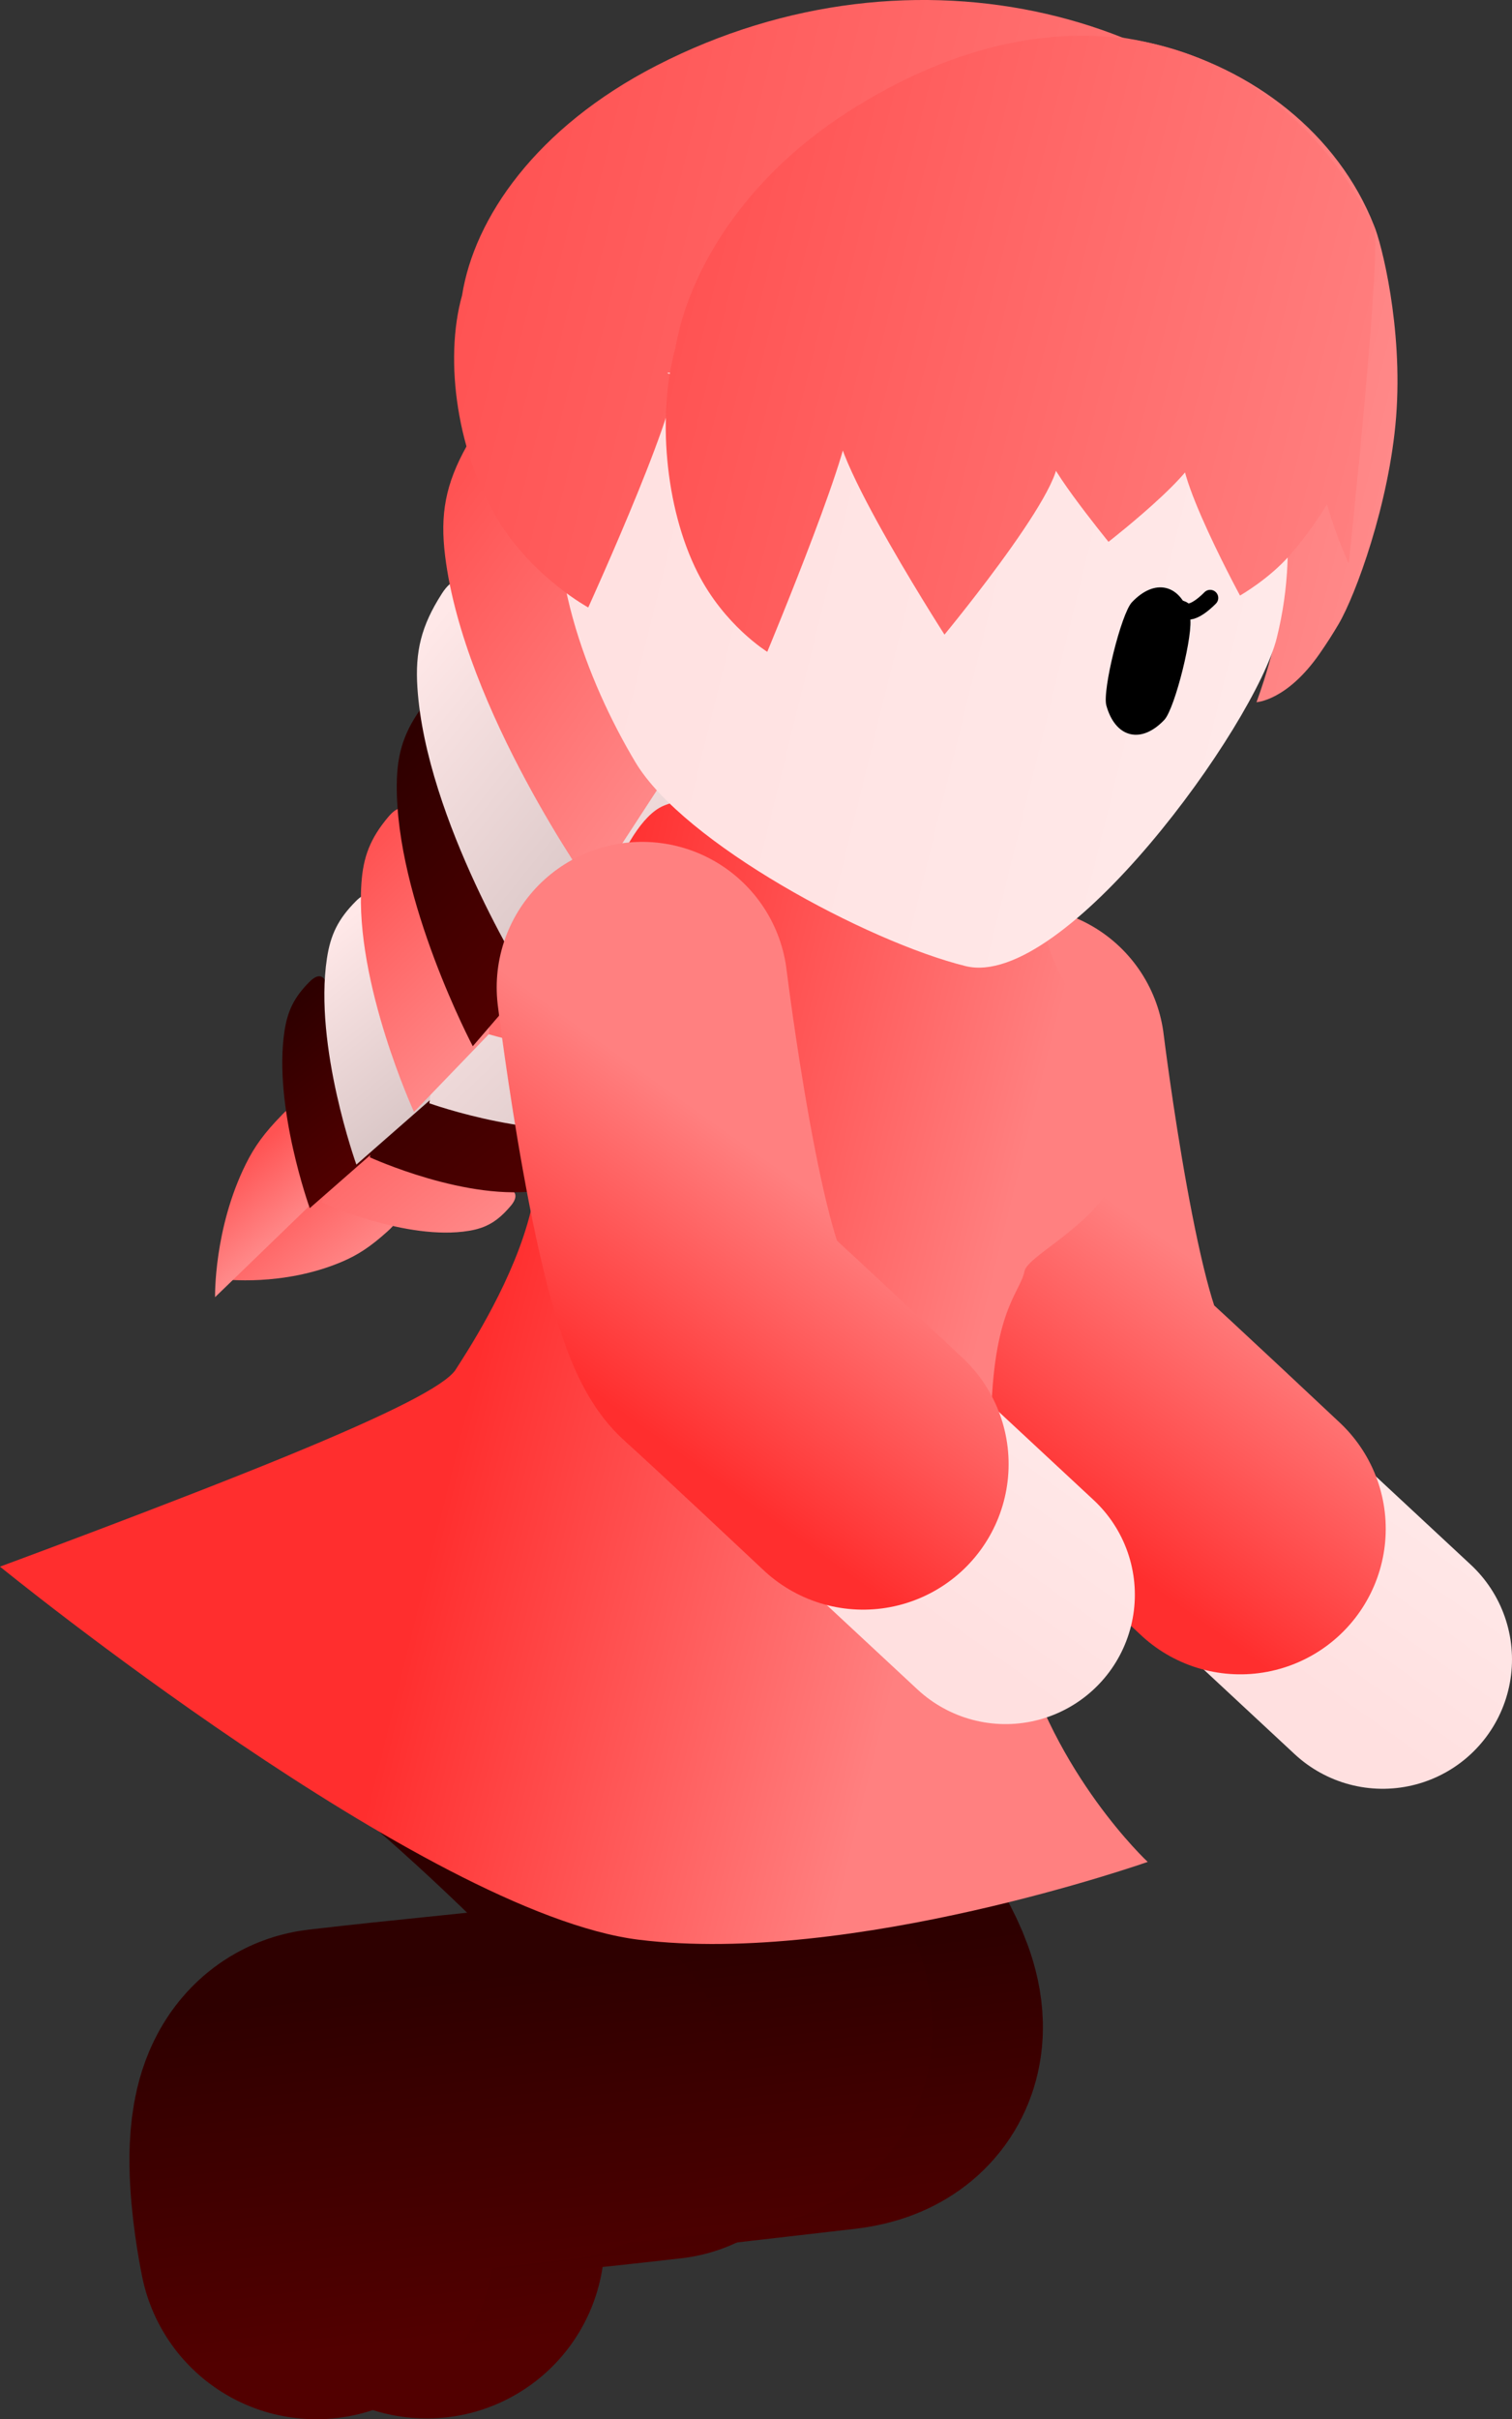<svg version="1.1" xmlns="http://www.w3.org/2000/svg" xmlns:xlink="http://www.w3.org/1999/xlink" width="46.773" height="74.807" viewBox="0,0,46.773,74.807"><rect x="0" y="0" width="46.773" height="74.807" fill="#333333" stroke="none"/><defs><linearGradient x1="246.636" y1="188.237" x2="251.283" y2="181.724" gradientUnits="userSpaceOnUse" id="color-1"><stop offset="0" stop-color="#ffe0e0"/><stop offset="1" stop-color="#ffe9e9"/></linearGradient><linearGradient x1="244.093" y1="186.639" x2="249.321" y2="179.313" gradientUnits="userSpaceOnUse" id="color-2"><stop offset="0" stop-color="#ff2e2e"/><stop offset="1" stop-color="#ff8080"/></linearGradient><linearGradient x1="222.608" y1="178.486" x2="224.913" y2="181.341" gradientUnits="userSpaceOnUse" id="color-3"><stop offset="0" stop-color="#ff5353"/><stop offset="1" stop-color="#ff8989"/></linearGradient><linearGradient x1="221.599" y1="177.779" x2="223.268" y2="179.847" gradientUnits="userSpaceOnUse" id="color-4"><stop offset="0" stop-color="#ff5353"/><stop offset="1" stop-color="#ff8989"/></linearGradient><linearGradient x1="224.023" y1="174.748" x2="228.717" y2="180.563" gradientUnits="userSpaceOnUse" id="color-5"><stop offset="0" stop-color="#ff5353"/><stop offset="1" stop-color="#ff8989"/></linearGradient><linearGradient x1="222.668" y1="173.44" x2="226.022" y2="177.596" gradientUnits="userSpaceOnUse" id="color-6"><stop offset="0" stop-color="#2e0000"/><stop offset="1" stop-color="#520000"/></linearGradient><linearGradient x1="225.456" y1="172.655" x2="230.923" y2="179.429" gradientUnits="userSpaceOnUse" id="color-7"><stop offset="0" stop-color="#2e0000"/><stop offset="1" stop-color="#520000"/></linearGradient><linearGradient x1="223.901" y1="171.155" x2="227.808" y2="175.996" gradientUnits="userSpaceOnUse" id="color-8"><stop offset="0" stop-color="#ffe8e8"/><stop offset="1" stop-color="#d9c6c6"/></linearGradient><linearGradient x1="226.789" y1="170.428" x2="233.561" y2="177.497" gradientUnits="userSpaceOnUse" id="color-9"><stop offset="0" stop-color="#ffe8e8"/><stop offset="1" stop-color="#d9c6c6"/></linearGradient><linearGradient x1="224.874" y1="168.871" x2="229.714" y2="173.924" gradientUnits="userSpaceOnUse" id="color-10"><stop offset="0" stop-color="#ff5353"/><stop offset="1" stop-color="#ff8989"/></linearGradient><linearGradient x1="228.138" y1="167.459" x2="236.472" y2="175.242" gradientUnits="userSpaceOnUse" id="color-11"><stop offset="0" stop-color="#ff5353"/><stop offset="1" stop-color="#ff8989"/></linearGradient><linearGradient x1="225.845" y1="165.799" x2="231.802" y2="171.361" gradientUnits="userSpaceOnUse" id="color-12"><stop offset="0" stop-color="#2e0000"/><stop offset="1" stop-color="#520000"/></linearGradient><linearGradient x1="229.159" y1="164.574" x2="239.36" y2="172.76" gradientUnits="userSpaceOnUse" id="color-13"><stop offset="0" stop-color="#2e0000"/><stop offset="1" stop-color="#520000"/></linearGradient><linearGradient x1="226.352" y1="162.845" x2="233.642" y2="168.696" gradientUnits="userSpaceOnUse" id="color-14"><stop offset="0" stop-color="#ffe8e8"/><stop offset="1" stop-color="#d9c6c6"/></linearGradient><linearGradient x1="230.379" y1="160.603" x2="242.797" y2="169.43" gradientUnits="userSpaceOnUse" id="color-15"><stop offset="0" stop-color="#ffe8e8"/><stop offset="1" stop-color="#d9c6c6"/></linearGradient><linearGradient x1="227.049" y1="158.812" x2="235.924" y2="165.12" gradientUnits="userSpaceOnUse" id="color-16"><stop offset="0" stop-color="#ff5353"/><stop offset="1" stop-color="#ff8989"/></linearGradient><linearGradient x1="240.526" y1="202.094" x2="241.823" y2="212.513" gradientUnits="userSpaceOnUse" id="color-17"><stop offset="0" stop-color="#2e0000"/><stop offset="1" stop-color="#520000"/></linearGradient><linearGradient x1="230.476" y1="203.083" x2="231.834" y2="213.999" gradientUnits="userSpaceOnUse" id="color-18"><stop offset="0" stop-color="#2e0000"/><stop offset="1" stop-color="#520000"/></linearGradient><linearGradient x1="237.112" y1="202.118" x2="238.408" y2="212.537" gradientUnits="userSpaceOnUse" id="color-19"><stop offset="0" stop-color="#2e0000"/><stop offset="1" stop-color="#520000"/></linearGradient><linearGradient x1="227.062" y1="203.107" x2="228.42" y2="214.023" gradientUnits="userSpaceOnUse" id="color-20"><stop offset="0" stop-color="#2e0000"/><stop offset="1" stop-color="#520000"/></linearGradient><linearGradient x1="231.504" y1="174.134" x2="246.021" y2="177.731" gradientUnits="userSpaceOnUse" id="color-21"><stop offset="0" stop-color="#ff2e2e"/><stop offset="1" stop-color="#ff8080"/></linearGradient><linearGradient x1="231.504" y1="174.134" x2="246.021" y2="177.731" gradientUnits="userSpaceOnUse" id="color-22"><stop offset="0" stop-color="#ff0000"/><stop offset="1" stop-color="#ff5050"/></linearGradient><linearGradient x1="236.323" y1="150.606" x2="257.471" y2="155.845" gradientUnits="userSpaceOnUse" id="color-23"><stop offset="0" stop-color="#ff5353"/><stop offset="1" stop-color="#ff8989"/></linearGradient><linearGradient x1="236.088" y1="153.684" x2="256.549" y2="158.753" gradientUnits="userSpaceOnUse" id="color-24"><stop offset="0" stop-color="#000000"/><stop offset="1" stop-color="#313131"/></linearGradient><linearGradient x1="231.742" y1="156.401" x2="253.763" y2="161.857" gradientUnits="userSpaceOnUse" id="color-25"><stop offset="0" stop-color="#ffe0e0"/><stop offset="1" stop-color="#ffe9e9"/></linearGradient><linearGradient x1="231.833" y1="156.033" x2="253.854" y2="161.489" gradientUnits="userSpaceOnUse" id="color-26"><stop offset="0" stop-color="#ffd499"/><stop offset="1" stop-color="#ffd599"/></linearGradient><linearGradient x1="229.14" y1="148.826" x2="260.681" y2="156.64" gradientUnits="userSpaceOnUse" id="color-27"><stop offset="0" stop-color="#ff5353"/><stop offset="1" stop-color="#ff8989"/></linearGradient><linearGradient x1="229.149" y1="151.965" x2="259.666" y2="159.525" gradientUnits="userSpaceOnUse" id="color-28"><stop offset="0" stop-color="#000000"/><stop offset="1" stop-color="#313131"/></linearGradient><linearGradient x1="235.741" y1="150.461" x2="261.651" y2="156.88" gradientUnits="userSpaceOnUse" id="color-29"><stop offset="0" stop-color="#ff5353"/><stop offset="1" stop-color="#ff8989"/></linearGradient><linearGradient x1="235.617" y1="153.568" x2="260.687" y2="159.778" gradientUnits="userSpaceOnUse" id="color-30"><stop offset="0" stop-color="#000000"/><stop offset="1" stop-color="#313131"/></linearGradient><linearGradient x1="234.969" y1="186.237" x2="239.616" y2="179.724" gradientUnits="userSpaceOnUse" id="color-31"><stop offset="0" stop-color="#ffe0e0"/><stop offset="1" stop-color="#ffe9e9"/></linearGradient><linearGradient x1="232.426" y1="184.639" x2="237.654" y2="177.313" gradientUnits="userSpaceOnUse" id="color-32"><stop offset="0" stop-color="#ff2e2e"/><stop offset="1" stop-color="#ff8080"/></linearGradient></defs><g transform="translate(-214.356,-141.769)"><g data-paper-data="{&quot;isPaintingLayer&quot;:true}" fill-rule="nonzero" stroke-linejoin="miter" stroke-miterlimit="10" stroke-dasharray="" stroke-dashoffset="0" style="mix-blend-mode: normal"><g fill="none" stroke-linecap="round"><path d="M257.129,193.081c0,0 -6.706,-6.241 -8.582,-7.972c-2.225,-2.053 -2.361,-10.872 -2.361,-10.872" stroke="url(#color-1)" stroke-width="8"/><path d="M252.723,189.042c0,0 -3.581,-3.366 -4.356,-4.052c-1.309,-1.159 -2.48,-10.689 -2.48,-10.689" stroke="url(#color-2)" stroke-width="9"/></g><g stroke="#000000" stroke-width="0" stroke-linecap="butt"><path d="M226.341,179.848c-0.537,0.482 -0.923,0.732 -1.42,0.942c-1.829,0.773 -3.667,0.534 -3.667,0.534l3.336,-4.898l1.832,3.017c0,0 0.456,-0.077 -0.081,0.405z" data-paper-data="{&quot;index&quot;:null}" fill="url(#color-3)"/><path d="M223.083,176.237c0.555,-0.567 0.426,-0.057 0.426,-0.057l1.881,1.462l-4.381,4.238c0,0 -0.045,-2.107 0.95,-4.114c0.27,-0.545 0.57,-0.961 1.125,-1.528z" data-paper-data="{&quot;index&quot;:null}" fill="url(#color-4)"/><path d="M230.152,179.06c-0.404,0.479 -0.757,0.679 -1.284,0.767c-1.941,0.325 -4.551,-0.874 -4.551,-0.874l1.276,-5.835l4.406,5.371c0,0 0.559,0.092 0.154,0.571z" data-paper-data="{&quot;index&quot;:null}" fill="url(#color-5)"/><path d="M223.931,172.128c0.477,-0.477 0.558,0.195 0.558,0.195l3.338,3.397l-3.889,3.407c0,0 -1.134,-3.15 -0.782,-5.471c0.096,-0.631 0.298,-1.05 0.774,-1.527z" data-paper-data="{&quot;index&quot;:null}" fill="url(#color-6)"/><path d="M232.594,177.678c-0.471,0.558 -0.882,0.791 -1.496,0.894c-2.261,0.379 -5.302,-1.018 -5.302,-1.018l1.486,-6.797l5.132,6.256c0,0 0.651,0.108 0.18,0.666z" data-paper-data="{&quot;index&quot;:null}" fill="url(#color-7)"/><path d="M225.372,169.628c0.555,-0.555 0.65,0.227 0.65,0.227l3.888,3.957l-4.53,3.968c0,0 -1.321,-3.669 -0.911,-6.373c0.111,-0.735 0.347,-1.223 0.902,-1.778z" data-paper-data="{&quot;index&quot;:null}" fill="url(#color-8)"/><path d="M235.267,175.376c-0.475,0.67 -0.913,0.97 -1.591,1.144c-2.498,0.64 -6.038,-0.636 -6.038,-0.636l1.017,-7.758l6.347,6.521c0,0 0.74,0.059 0.265,0.729z" data-paper-data="{&quot;index&quot;:null}" fill="url(#color-9)"/><path d="M226.377,167.019c0.57,-0.675 0.75,0.192 0.75,0.192l4.734,4.063l-4.698,4.879c0,0 -1.83,-3.986 -1.628,-7.055c0.055,-0.834 0.272,-1.404 0.841,-2.079z" data-paper-data="{&quot;index&quot;:null}" fill="url(#color-10)"/><path d="M238.319,172.665c-0.508,0.81 -0.998,1.187 -1.776,1.434c-2.863,0.907 -7.064,-0.348 -7.064,-0.348l0.68,-9.089l7.805,7.173c0,0 0.864,0.02 0.355,0.83z" data-paper-data="{&quot;index&quot;:null}" fill="url(#color-11)"/><path d="M227.473,163.547c0.619,-0.822 0.885,0.175 0.885,0.175l5.77,4.419l-5.147,5.979c0,0 -2.387,-4.517 -2.351,-8.1c0.01,-0.974 0.225,-1.65 0.844,-2.472z" data-paper-data="{&quot;index&quot;:null}" fill="url(#color-12)"/><path d="M241.251,169.653c-0.512,0.97 -1.04,1.444 -1.909,1.792c-3.197,1.283 -8.109,0.209 -8.109,0.209l-0.003,-10.454l9.543,7.534c0,0 0.99,-0.051 0.478,0.919z" data-paper-data="{&quot;index&quot;:null}" fill="url(#color-13)"/><path d="M228.021,160.13c0.637,-0.993 1.027,0.124 1.027,0.124l6.978,4.559l-5.374,7.28c0,0 -3.117,-4.961 -3.384,-9.062c-0.073,-1.114 0.116,-1.907 0.753,-2.9z" data-paper-data="{&quot;index&quot;:null}" fill="url(#color-14)"/><path d="M244.785,165.689c-0.529,1.163 -1.111,1.749 -2.098,2.214c-3.63,1.709 -9.415,0.793 -9.415,0.793l-0.713,-12.156l11.608,8.113c0,0 1.148,-0.126 0.618,1.037z" data-paper-data="{&quot;index&quot;:null}" fill="url(#color-15)"/><path d="M228.805,155.541c0.673,-1.198 1.203,0.074 1.203,0.074l8.424,4.827l-5.755,8.831c0,0 -3.962,-5.557 -4.551,-10.308c-0.16,-1.291 0.005,-2.225 0.678,-3.424z" data-paper-data="{&quot;index&quot;:null}" fill="url(#color-16)"/></g><g fill="none" stroke-linecap="round"><path d="M233.078,194.54c0,0 11.989,10.371 7.132,10.932c-3.412,0.394 -9.207,1.062 -12.268,1.415c-1.242,0.143 -0.392,4.176 -0.392,4.176" stroke="url(#color-17)" stroke-width="10.5"/><path d="M227.558,211.052c0,0 -0.85,-4.033 0.392,-4.176c3.061,-0.353 3.447,-0.349 6.859,-0.742" stroke="url(#color-18)" stroke-width="11"/></g><g fill="none" stroke-linecap="round"><path d="M229.664,194.563c0,0 11.989,10.371 7.132,10.932c-3.412,0.394 -9.207,1.062 -12.268,1.415c-1.242,0.143 -0.392,4.176 -0.392,4.176" stroke="url(#color-19)" stroke-width="10.5"/><path d="M224.144,211.076c0,0 -0.85,-4.033 0.392,-4.176c3.061,-0.353 3.447,-0.349 6.859,-0.742" stroke="url(#color-20)" stroke-width="11"/></g><path d="M228.442,184.134c0.301,-0.47 1.63,-2.474 2.225,-4.513c0.632,-2.163 0.531,-4.38 0.84,-5.406c0.96,-3.188 1.966,-6.713 3.245,-7.465c1.56,-0.916 10.725,-0.09 12.087,4.417c0.343,1.134 2.483,4.11 2.319,5.323c-0.061,0.455 -0.164,1.548 -0.541,2.13c-0.792,1.224 -2.486,2.022 -2.57,2.46c-0.125,0.653 -0.99,1.213 -1.03,4.673c-0.034,2.908 0.628,5.871 0.861,6.758c1.086,4.14 3.982,6.831 3.982,6.831c0,0 -9.154,3.22 -15.742,2.407c-6.588,-0.813 -19.762,-11.537 -19.762,-11.537c0,0 5.27,-1.943 8.808,-3.393c3.319,-1.361 4.939,-2.199 5.279,-2.685z" fill="url(#color-21)" stroke="url(#color-22)" stroke-width="0" stroke-linecap="butt"/><g stroke-width="0" stroke-linecap="butt"><path d="M235.826,152.68c0.441,-2.365 1.974,-5.266 4.696,-7.434c5.843,-4.655 14.104,-2.168 16.337,3.493c0.221,0.505 0.903,3.147 0.685,5.923c-0.211,2.686 -1.254,5.514 -1.779,6.405c-0.184,0.313 -0.379,0.615 -0.577,0.9c-1.018,1.473 -1.964,1.515 -1.964,1.515c0,0 0.702,-1.825 0.885,-3.66c0.23,-2.308 -0.168,-3.735 -0,-3.722c0.722,0.056 -1.348,2.28 -1.348,2.28c0,0 -1.034,-3.065 -0.309,-3.216c0.748,-0.155 -0.198,1.705 -1.185,3.032c-0.566,0.761 -1.327,1.302 -1.327,1.302c0,0 -1.996,-4.758 -1.036,-4.525c0.777,0.189 -2.257,3.056 -2.257,3.056c0,0 -1.808,-2.74 -1.331,-2.635c0.907,0.2 -2.987,5.69 -2.987,5.69c0,0 -3.439,-6.772 -2.212,-6.508c0.42,0.09 -2.343,7.269 -2.343,7.269c0,0 -1.065,-0.75 -1.678,-2.333c-0.759,-1.963 -0.816,-4.821 -0.272,-6.834z" fill="url(#color-23)" stroke="url(#color-24)"/><path d="M245.588,147.683c3.038,0.753 5.483,2.676 6.979,5.175c1.496,2.5 2.044,5.575 1.287,8.631c-0.67,2.706 -6.592,10.905 -9.63,10.153c-3.038,-0.753 -8.713,-3.802 -10.21,-6.301c-1.496,-2.5 -2.938,-6.252 -2.181,-9.308c0.757,-3.056 2.677,-5.52 5.167,-7.032c2.49,-1.511 5.55,-2.071 8.588,-1.318z" fill="url(#color-25)" stroke="url(#color-26)"/><path d="M228.65,150.902c0.374,-2.382 2.284,-5.189 6.018,-7.107c8.014,-4.117 17.125,-1.625 21.042,4.452c0.381,0.544 -3.493,7.188 -2.448,7.117c1.077,-0.074 -6.646,-0.953 -5.214,-0.603c1.159,0.283 -14.727,-1.828 -12.902,-1.415c0.624,0.141 -2.593,7.207 -2.593,7.207c0,0 -1.644,-0.894 -2.722,-2.592c-1.336,-2.106 -1.746,-5.052 -1.181,-7.06z" fill="url(#color-27)" stroke="url(#color-28)"/><path d="M235.247,152.536c0.411,-2.373 2.116,-5.23 5.302,-7.284c6.838,-4.408 13.294,-2.368 16.299,3.483c0.294,0.523 -0.771,10.465 -0.771,10.465c0,0 -1.415,-3.159 -0.543,-3.274c0.899,-0.118 -0.151,1.717 -1.278,3.009c-0.646,0.741 -1.541,1.249 -1.541,1.249c0,0 -2.67,-4.925 -1.493,-4.638c0.952,0.232 -2.575,2.977 -2.575,2.977c0,0 -2.335,-2.87 -1.752,-2.739c1.11,0.25 -3.322,5.608 -3.322,5.608c0,0 -4.525,-7.041 -3.024,-6.709c0.513,0.114 -2.458,7.241 -2.458,7.241c0,0 -1.331,-0.816 -2.156,-2.452c-1.024,-2.028 -1.242,-4.927 -0.688,-6.937z" fill="url(#color-29)" stroke="url(#color-30)"/></g><g><path d="M251.165,160.837c0.128,0.465 -0.46,2.84 -0.791,3.191c-0.332,0.352 -0.711,0.526 -1.061,0.439c-0.35,-0.087 -0.604,-0.418 -0.733,-0.884c-0.128,-0.465 0.46,-2.84 0.791,-3.191c0.332,-0.352 0.711,-0.526 1.061,-0.439c0.35,0.087 0.604,0.418 0.733,0.884z" data-paper-data="{&quot;index&quot;:null}" fill="#000000" stroke="none" stroke-width="1.301" stroke-linecap="butt"/><path d="M251.792,160.258c0,0 -0.549,0.581 -0.804,0.379c-0.239,-0.188 -0.707,0.051 -1.117,0.042" data-paper-data="{&quot;index&quot;:null}" fill="none" stroke="#000000" stroke-width="0.5" stroke-linecap="round"/></g><g fill="none" stroke-linecap="round"><path d="M245.462,191.081c0,0 -6.706,-6.241 -8.582,-7.972c-2.225,-2.053 -2.361,-10.872 -2.361,-10.872" stroke="url(#color-31)" stroke-width="8"/><path d="M241.057,187.042c0,0 -3.581,-3.366 -4.356,-4.052c-1.309,-1.159 -2.48,-10.689 -2.48,-10.689" stroke="url(#color-32)" stroke-width="9"/></g></g></g></svg><!--rotationCenter:25.644456846546433:38.231267424422185-->